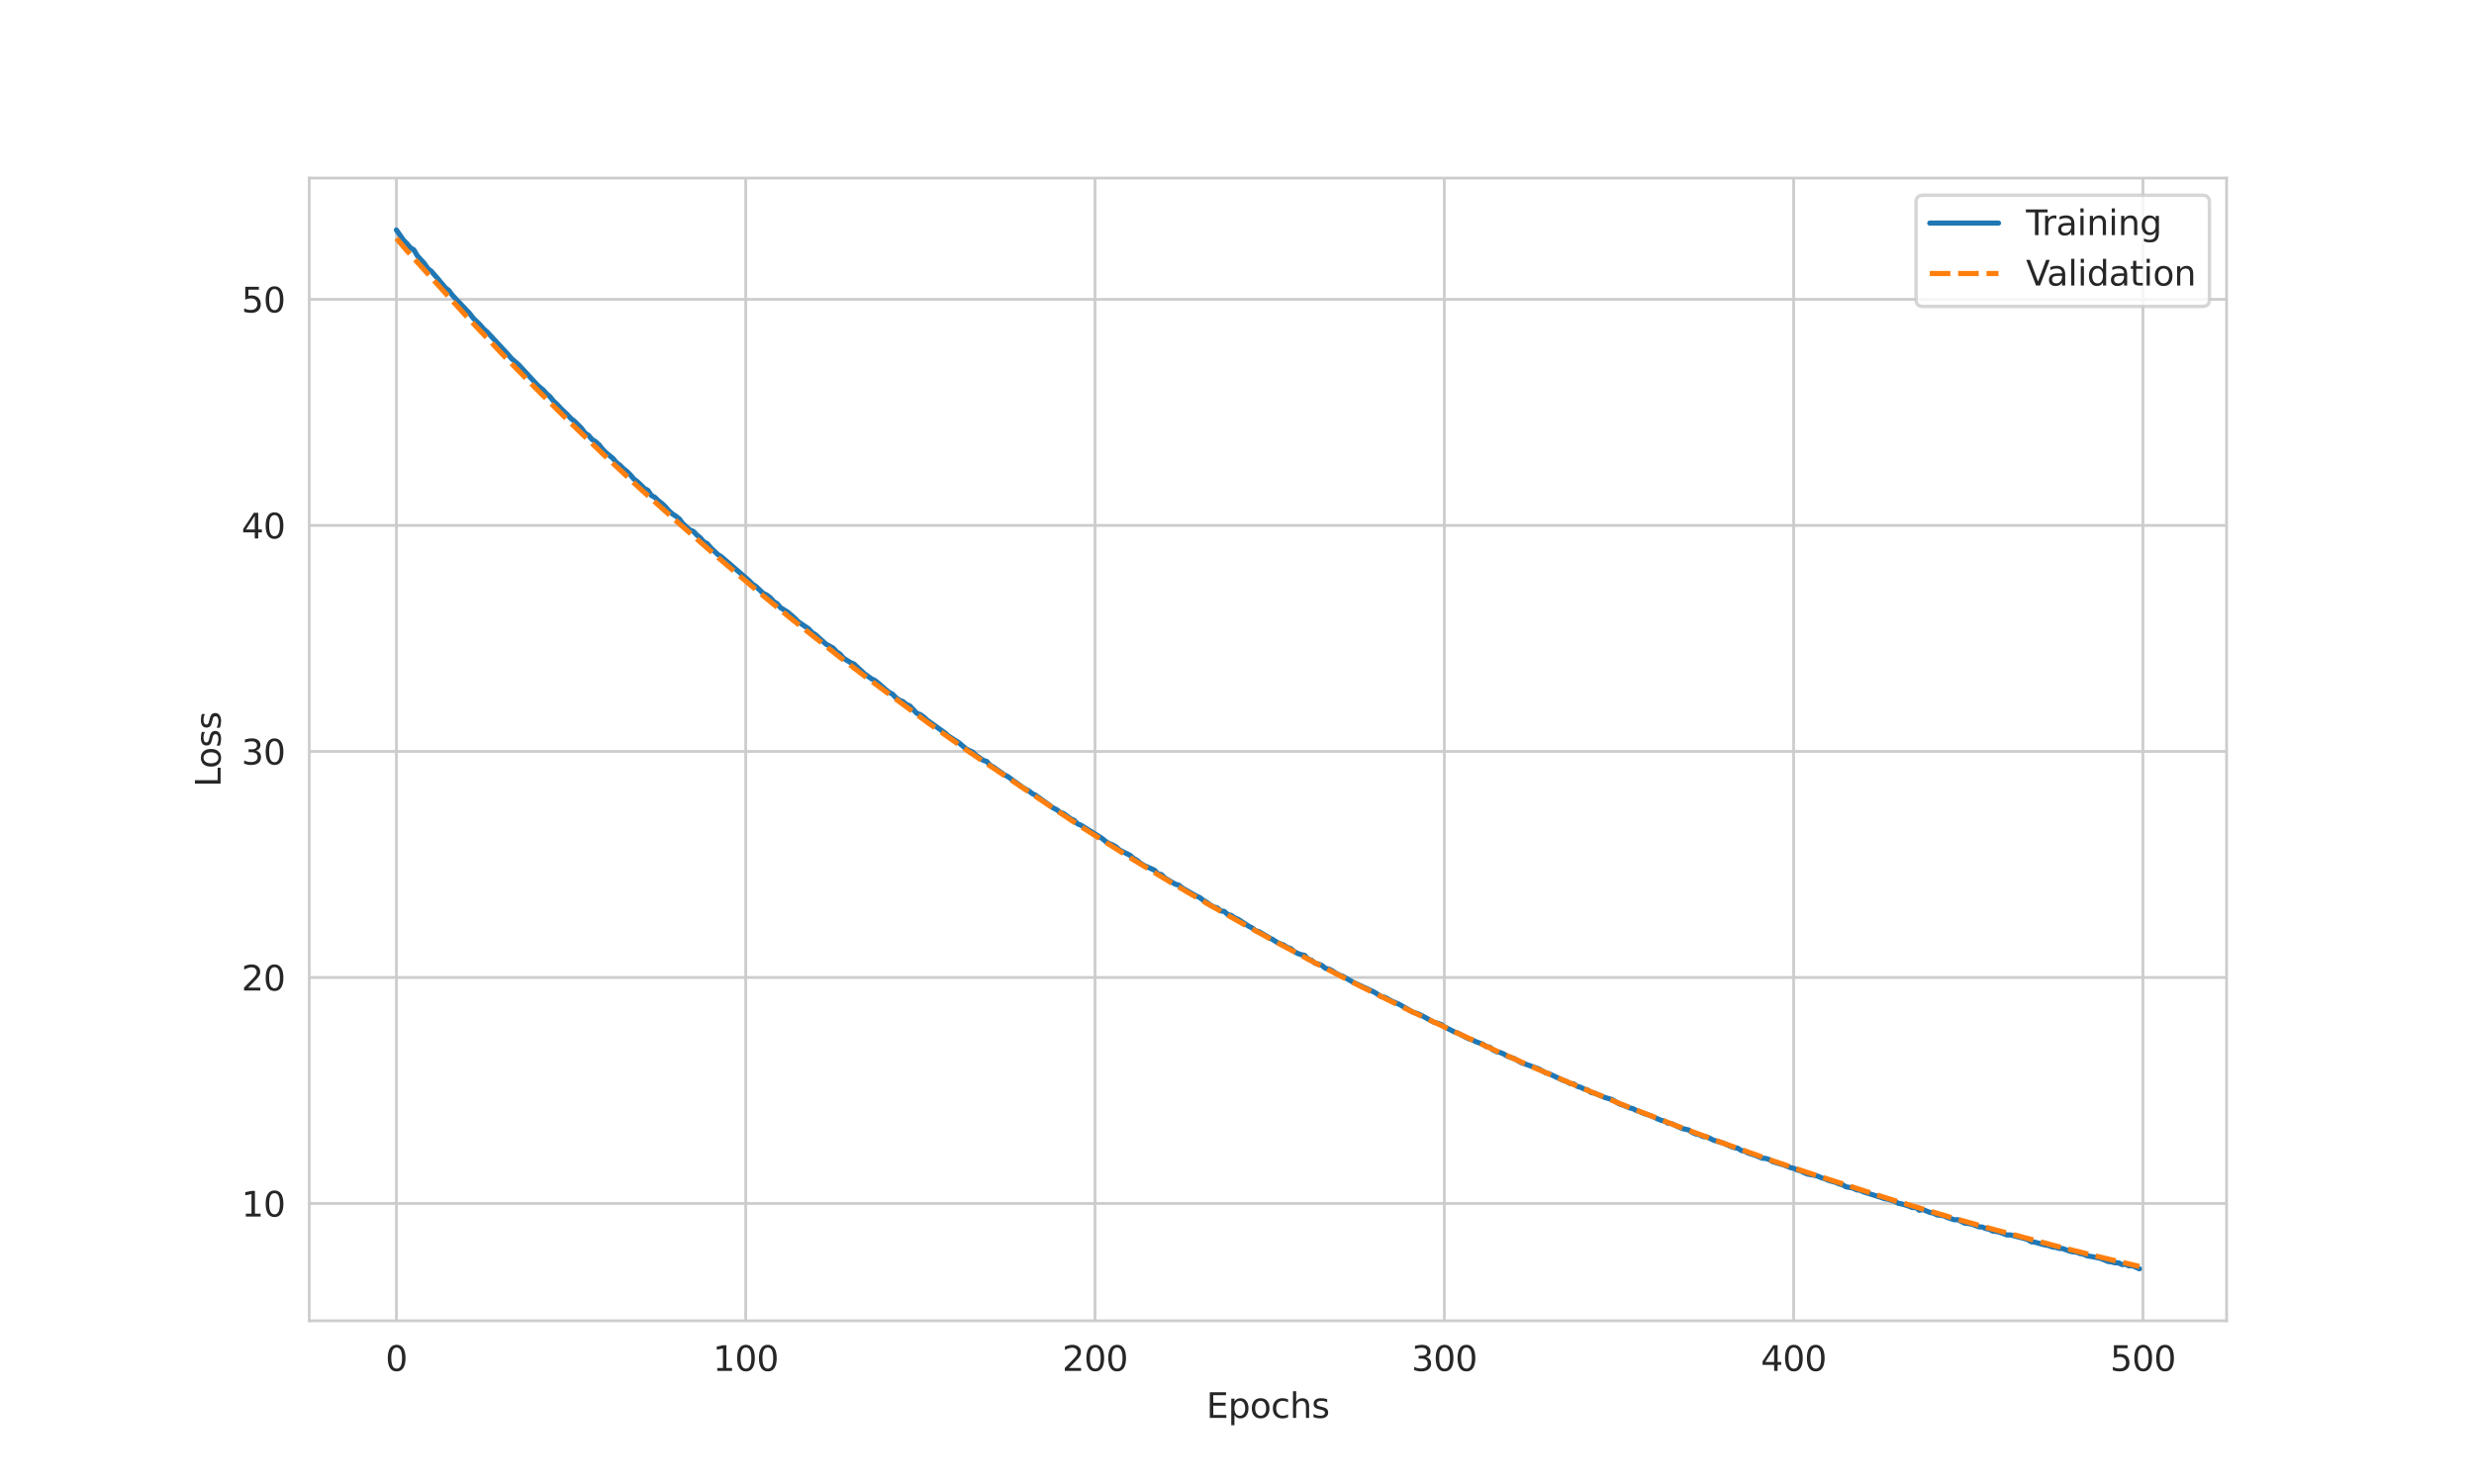 <?xml version="1.0" encoding="utf-8" standalone="no"?>
<!DOCTYPE svg PUBLIC "-//W3C//DTD SVG 1.1//EN"
  "http://www.w3.org/Graphics/SVG/1.1/DTD/svg11.dtd">
<svg xmlns:xlink="http://www.w3.org/1999/xlink" width="720pt" height="432pt" viewBox="0 0 720 432" xmlns="http://www.w3.org/2000/svg" version="1.1">
 <defs>
  <style type="text/css">*{stroke-linejoin: round; stroke-linecap: butt}</style>
 </defs>
 <g id="figure_1">
  <g id="patch_1">
   <path d="M 0 432 
L 720 432 
L 720 0 
L 0 0 
z
" style="fill: #ffffff"/>
  </g>
  <g id="axes_1">
   <g id="patch_2">
    <path d="M 90 384.48 
L 648 384.48 
L 648 51.84 
L 90 51.84 
z
" style="fill: #ffffff"/>
   </g>
   <g id="matplotlib.axis_1">
    <g id="xtick_1">
     <g id="line2d_1">
      <path d="M 115.364 384.48 
L 115.364 51.84 
" clip-path="url(#pc2d5b42cde)" style="fill: none; stroke: #cccccc; stroke-width: 0.8; stroke-linecap: round"/>
     </g>
     <g id="text_1">
      <!-- 0 -->
      <g style="fill: #262626" transform="translate(112.182 399.078)scale(0.1 -0.1)">
       <defs>
        <path id="DejaVuSans-30" d="M 2034 4250 
Q 1547 4250 1301 3770 
Q 1056 3291 1056 2328 
Q 1056 1369 1301 889 
Q 1547 409 2034 409 
Q 2525 409 2770 889 
Q 3016 1369 3016 2328 
Q 3016 3291 2770 3770 
Q 2525 4250 2034 4250 
z
M 2034 4750 
Q 2819 4750 3233 4129 
Q 3647 3509 3647 2328 
Q 3647 1150 3233 529 
Q 2819 -91 2034 -91 
Q 1250 -91 836 529 
Q 422 1150 422 2328 
Q 422 3509 836 4129 
Q 1250 4750 2034 4750 
z
" transform="scale(0.016)"/>
       </defs>
       <use xlink:href="#DejaVuSans-30"/>
      </g>
     </g>
    </g>
    <g id="xtick_2">
     <g id="line2d_2">
      <path d="M 217.021 384.48 
L 217.021 51.84 
" clip-path="url(#pc2d5b42cde)" style="fill: none; stroke: #cccccc; stroke-width: 0.8; stroke-linecap: round"/>
     </g>
     <g id="text_2">
      <!-- 100 -->
      <g style="fill: #262626" transform="translate(207.478 399.078)scale(0.1 -0.1)">
       <defs>
        <path id="DejaVuSans-31" d="M 794 531 
L 1825 531 
L 1825 4091 
L 703 3866 
L 703 4441 
L 1819 4666 
L 2450 4666 
L 2450 531 
L 3481 531 
L 3481 0 
L 794 0 
L 794 531 
z
" transform="scale(0.016)"/>
       </defs>
       <use xlink:href="#DejaVuSans-31"/>
       <use xlink:href="#DejaVuSans-30" x="63.623"/>
       <use xlink:href="#DejaVuSans-30" x="127.246"/>
      </g>
     </g>
    </g>
    <g id="xtick_3">
     <g id="line2d_3">
      <path d="M 318.679 384.48 
L 318.679 51.84 
" clip-path="url(#pc2d5b42cde)" style="fill: none; stroke: #cccccc; stroke-width: 0.8; stroke-linecap: round"/>
     </g>
     <g id="text_3">
      <!-- 200 -->
      <g style="fill: #262626" transform="translate(309.136 399.078)scale(0.1 -0.1)">
       <defs>
        <path id="DejaVuSans-32" d="M 1228 531 
L 3431 531 
L 3431 0 
L 469 0 
L 469 531 
Q 828 903 1448 1529 
Q 2069 2156 2228 2338 
Q 2531 2678 2651 2914 
Q 2772 3150 2772 3378 
Q 2772 3750 2511 3984 
Q 2250 4219 1831 4219 
Q 1534 4219 1204 4116 
Q 875 4013 500 3803 
L 500 4441 
Q 881 4594 1212 4672 
Q 1544 4750 1819 4750 
Q 2544 4750 2975 4387 
Q 3406 4025 3406 3419 
Q 3406 3131 3298 2873 
Q 3191 2616 2906 2266 
Q 2828 2175 2409 1742 
Q 1991 1309 1228 531 
z
" transform="scale(0.016)"/>
       </defs>
       <use xlink:href="#DejaVuSans-32"/>
       <use xlink:href="#DejaVuSans-30" x="63.623"/>
       <use xlink:href="#DejaVuSans-30" x="127.246"/>
      </g>
     </g>
    </g>
    <g id="xtick_4">
     <g id="line2d_4">
      <path d="M 420.337 384.48 
L 420.337 51.84 
" clip-path="url(#pc2d5b42cde)" style="fill: none; stroke: #cccccc; stroke-width: 0.8; stroke-linecap: round"/>
     </g>
     <g id="text_4">
      <!-- 300 -->
      <g style="fill: #262626" transform="translate(410.793 399.078)scale(0.1 -0.1)">
       <defs>
        <path id="DejaVuSans-33" d="M 2597 2516 
Q 3050 2419 3304 2112 
Q 3559 1806 3559 1356 
Q 3559 666 3084 287 
Q 2609 -91 1734 -91 
Q 1441 -91 1130 -33 
Q 819 25 488 141 
L 488 750 
Q 750 597 1062 519 
Q 1375 441 1716 441 
Q 2309 441 2620 675 
Q 2931 909 2931 1356 
Q 2931 1769 2642 2001 
Q 2353 2234 1838 2234 
L 1294 2234 
L 1294 2753 
L 1863 2753 
Q 2328 2753 2575 2939 
Q 2822 3125 2822 3475 
Q 2822 3834 2567 4026 
Q 2313 4219 1838 4219 
Q 1578 4219 1281 4162 
Q 984 4106 628 3988 
L 628 4550 
Q 988 4650 1302 4700 
Q 1616 4750 1894 4750 
Q 2613 4750 3031 4423 
Q 3450 4097 3450 3541 
Q 3450 3153 3228 2886 
Q 3006 2619 2597 2516 
z
" transform="scale(0.016)"/>
       </defs>
       <use xlink:href="#DejaVuSans-33"/>
       <use xlink:href="#DejaVuSans-30" x="63.623"/>
       <use xlink:href="#DejaVuSans-30" x="127.246"/>
      </g>
     </g>
    </g>
    <g id="xtick_5">
     <g id="line2d_5">
      <path d="M 521.995 384.48 
L 521.995 51.84 
" clip-path="url(#pc2d5b42cde)" style="fill: none; stroke: #cccccc; stroke-width: 0.8; stroke-linecap: round"/>
     </g>
     <g id="text_5">
      <!-- 400 -->
      <g style="fill: #262626" transform="translate(512.451 399.078)scale(0.1 -0.1)">
       <defs>
        <path id="DejaVuSans-34" d="M 2419 4116 
L 825 1625 
L 2419 1625 
L 2419 4116 
z
M 2253 4666 
L 3047 4666 
L 3047 1625 
L 3713 1625 
L 3713 1100 
L 3047 1100 
L 3047 0 
L 2419 0 
L 2419 1100 
L 313 1100 
L 313 1709 
L 2253 4666 
z
" transform="scale(0.016)"/>
       </defs>
       <use xlink:href="#DejaVuSans-34"/>
       <use xlink:href="#DejaVuSans-30" x="63.623"/>
       <use xlink:href="#DejaVuSans-30" x="127.246"/>
      </g>
     </g>
    </g>
    <g id="xtick_6">
     <g id="line2d_6">
      <path d="M 623.653 384.48 
L 623.653 51.84 
" clip-path="url(#pc2d5b42cde)" style="fill: none; stroke: #cccccc; stroke-width: 0.8; stroke-linecap: round"/>
     </g>
     <g id="text_6">
      <!-- 500 -->
      <g style="fill: #262626" transform="translate(614.109 399.078)scale(0.1 -0.1)">
       <defs>
        <path id="DejaVuSans-35" d="M 691 4666 
L 3169 4666 
L 3169 4134 
L 1269 4134 
L 1269 2991 
Q 1406 3038 1543 3061 
Q 1681 3084 1819 3084 
Q 2600 3084 3056 2656 
Q 3513 2228 3513 1497 
Q 3513 744 3044 326 
Q 2575 -91 1722 -91 
Q 1428 -91 1123 -41 
Q 819 9 494 109 
L 494 744 
Q 775 591 1075 516 
Q 1375 441 1709 441 
Q 2250 441 2565 725 
Q 2881 1009 2881 1497 
Q 2881 1984 2565 2268 
Q 2250 2553 1709 2553 
Q 1456 2553 1204 2497 
Q 953 2441 691 2322 
L 691 4666 
z
" transform="scale(0.016)"/>
       </defs>
       <use xlink:href="#DejaVuSans-35"/>
       <use xlink:href="#DejaVuSans-30" x="63.623"/>
       <use xlink:href="#DejaVuSans-30" x="127.246"/>
      </g>
     </g>
    </g>
    <g id="text_7">
     <!-- Epochs -->
     <g style="fill: #262626" transform="translate(351.084 412.757)scale(0.1 -0.1)">
      <defs>
       <path id="DejaVuSans-45" d="M 628 4666 
L 3578 4666 
L 3578 4134 
L 1259 4134 
L 1259 2753 
L 3481 2753 
L 3481 2222 
L 1259 2222 
L 1259 531 
L 3634 531 
L 3634 0 
L 628 0 
L 628 4666 
z
" transform="scale(0.016)"/>
       <path id="DejaVuSans-70" d="M 1159 525 
L 1159 -1331 
L 581 -1331 
L 581 3500 
L 1159 3500 
L 1159 2969 
Q 1341 3281 1617 3432 
Q 1894 3584 2278 3584 
Q 2916 3584 3314 3078 
Q 3713 2572 3713 1747 
Q 3713 922 3314 415 
Q 2916 -91 2278 -91 
Q 1894 -91 1617 61 
Q 1341 213 1159 525 
z
M 3116 1747 
Q 3116 2381 2855 2742 
Q 2594 3103 2138 3103 
Q 1681 3103 1420 2742 
Q 1159 2381 1159 1747 
Q 1159 1113 1420 752 
Q 1681 391 2138 391 
Q 2594 391 2855 752 
Q 3116 1113 3116 1747 
z
" transform="scale(0.016)"/>
       <path id="DejaVuSans-6f" d="M 1959 3097 
Q 1497 3097 1228 2736 
Q 959 2375 959 1747 
Q 959 1119 1226 758 
Q 1494 397 1959 397 
Q 2419 397 2687 759 
Q 2956 1122 2956 1747 
Q 2956 2369 2687 2733 
Q 2419 3097 1959 3097 
z
M 1959 3584 
Q 2709 3584 3137 3096 
Q 3566 2609 3566 1747 
Q 3566 888 3137 398 
Q 2709 -91 1959 -91 
Q 1206 -91 779 398 
Q 353 888 353 1747 
Q 353 2609 779 3096 
Q 1206 3584 1959 3584 
z
" transform="scale(0.016)"/>
       <path id="DejaVuSans-63" d="M 3122 3366 
L 3122 2828 
Q 2878 2963 2633 3030 
Q 2388 3097 2138 3097 
Q 1578 3097 1268 2742 
Q 959 2388 959 1747 
Q 959 1106 1268 751 
Q 1578 397 2138 397 
Q 2388 397 2633 464 
Q 2878 531 3122 666 
L 3122 134 
Q 2881 22 2623 -34 
Q 2366 -91 2075 -91 
Q 1284 -91 818 406 
Q 353 903 353 1747 
Q 353 2603 823 3093 
Q 1294 3584 2113 3584 
Q 2378 3584 2631 3529 
Q 2884 3475 3122 3366 
z
" transform="scale(0.016)"/>
       <path id="DejaVuSans-68" d="M 3513 2113 
L 3513 0 
L 2938 0 
L 2938 2094 
Q 2938 2591 2744 2837 
Q 2550 3084 2163 3084 
Q 1697 3084 1428 2787 
Q 1159 2491 1159 1978 
L 1159 0 
L 581 0 
L 581 4863 
L 1159 4863 
L 1159 2956 
Q 1366 3272 1645 3428 
Q 1925 3584 2291 3584 
Q 2894 3584 3203 3211 
Q 3513 2838 3513 2113 
z
" transform="scale(0.016)"/>
       <path id="DejaVuSans-73" d="M 2834 3397 
L 2834 2853 
Q 2591 2978 2328 3040 
Q 2066 3103 1784 3103 
Q 1356 3103 1142 2972 
Q 928 2841 928 2578 
Q 928 2378 1081 2264 
Q 1234 2150 1697 2047 
L 1894 2003 
Q 2506 1872 2764 1633 
Q 3022 1394 3022 966 
Q 3022 478 2636 193 
Q 2250 -91 1575 -91 
Q 1294 -91 989 -36 
Q 684 19 347 128 
L 347 722 
Q 666 556 975 473 
Q 1284 391 1588 391 
Q 1994 391 2212 530 
Q 2431 669 2431 922 
Q 2431 1156 2273 1281 
Q 2116 1406 1581 1522 
L 1381 1569 
Q 847 1681 609 1914 
Q 372 2147 372 2553 
Q 372 3047 722 3315 
Q 1072 3584 1716 3584 
Q 2034 3584 2315 3537 
Q 2597 3491 2834 3397 
z
" transform="scale(0.016)"/>
      </defs>
      <use xlink:href="#DejaVuSans-45"/>
      <use xlink:href="#DejaVuSans-70" x="63.184"/>
      <use xlink:href="#DejaVuSans-6f" x="126.66"/>
      <use xlink:href="#DejaVuSans-63" x="187.842"/>
      <use xlink:href="#DejaVuSans-68" x="242.822"/>
      <use xlink:href="#DejaVuSans-73" x="306.201"/>
     </g>
    </g>
   </g>
   <g id="matplotlib.axis_2">
    <g id="ytick_1">
     <g id="line2d_7">
      <path d="M 90 350.348 
L 648 350.348 
" clip-path="url(#pc2d5b42cde)" style="fill: none; stroke: #cccccc; stroke-width: 0.8; stroke-linecap: round"/>
     </g>
     <g id="text_8">
      <!-- 10 -->
      <g style="fill: #262626" transform="translate(70.275 354.147)scale(0.1 -0.1)">
       <use xlink:href="#DejaVuSans-31"/>
       <use xlink:href="#DejaVuSans-30" x="63.623"/>
      </g>
     </g>
    </g>
    <g id="ytick_2">
     <g id="line2d_8">
      <path d="M 90 284.546 
L 648 284.546 
" clip-path="url(#pc2d5b42cde)" style="fill: none; stroke: #cccccc; stroke-width: 0.8; stroke-linecap: round"/>
     </g>
     <g id="text_9">
      <!-- 20 -->
      <g style="fill: #262626" transform="translate(70.275 288.345)scale(0.1 -0.1)">
       <use xlink:href="#DejaVuSans-32"/>
       <use xlink:href="#DejaVuSans-30" x="63.623"/>
      </g>
     </g>
    </g>
    <g id="ytick_3">
     <g id="line2d_9">
      <path d="M 90 218.744 
L 648 218.744 
" clip-path="url(#pc2d5b42cde)" style="fill: none; stroke: #cccccc; stroke-width: 0.8; stroke-linecap: round"/>
     </g>
     <g id="text_10">
      <!-- 30 -->
      <g style="fill: #262626" transform="translate(70.275 222.544)scale(0.1 -0.1)">
       <use xlink:href="#DejaVuSans-33"/>
       <use xlink:href="#DejaVuSans-30" x="63.623"/>
      </g>
     </g>
    </g>
    <g id="ytick_4">
     <g id="line2d_10">
      <path d="M 90 152.943 
L 648 152.943 
" clip-path="url(#pc2d5b42cde)" style="fill: none; stroke: #cccccc; stroke-width: 0.8; stroke-linecap: round"/>
     </g>
     <g id="text_11">
      <!-- 40 -->
      <g style="fill: #262626" transform="translate(70.275 156.742)scale(0.1 -0.1)">
       <use xlink:href="#DejaVuSans-34"/>
       <use xlink:href="#DejaVuSans-30" x="63.623"/>
      </g>
     </g>
    </g>
    <g id="ytick_5">
     <g id="line2d_11">
      <path d="M 90 87.141 
L 648 87.141 
" clip-path="url(#pc2d5b42cde)" style="fill: none; stroke: #cccccc; stroke-width: 0.8; stroke-linecap: round"/>
     </g>
     <g id="text_12">
      <!-- 50 -->
      <g style="fill: #262626" transform="translate(70.275 90.94)scale(0.1 -0.1)">
       <use xlink:href="#DejaVuSans-35"/>
       <use xlink:href="#DejaVuSans-30" x="63.623"/>
      </g>
     </g>
    </g>
    <g id="text_13">
     <!-- Loss -->
     <g style="fill: #262626" transform="translate(64.195 229.127)rotate(-90)scale(0.1 -0.1)">
      <defs>
       <path id="DejaVuSans-4c" d="M 628 4666 
L 1259 4666 
L 1259 531 
L 3531 531 
L 3531 0 
L 628 0 
L 628 4666 
z
" transform="scale(0.016)"/>
      </defs>
      <use xlink:href="#DejaVuSans-4c"/>
      <use xlink:href="#DejaVuSans-6f" x="53.963"/>
      <use xlink:href="#DejaVuSans-73" x="115.145"/>
      <use xlink:href="#DejaVuSans-73" x="167.244"/>
     </g>
    </g>
   </g>
   <g id="line2d_12">
    <path d="M 115.364 66.96 
L 117.397 69.87 
L 118.413 70.909 
L 119.43 72.131 
L 120.447 72.739 
L 121.463 74.458 
L 123.496 76.703 
L 124.513 78.186 
L 125.529 78.971 
L 127.563 81.312 
L 129.596 83.764 
L 130.612 84.552 
L 131.629 85.917 
L 136.712 91.296 
L 137.728 92.628 
L 139.762 94.622 
L 140.778 95.796 
L 141.795 96.66 
L 145.861 101.057 
L 147.894 103.245 
L 148.911 104.425 
L 150.944 106.185 
L 156.027 111.695 
L 157.043 112.685 
L 158.06 113.502 
L 159.077 114.636 
L 160.093 115.518 
L 161.11 116.795 
L 162.126 117.713 
L 163.143 118.825 
L 165.176 120.772 
L 166.193 121.861 
L 167.209 122.659 
L 169.242 124.704 
L 170.259 126.077 
L 171.275 126.737 
L 172.292 127.914 
L 173.309 128.574 
L 174.325 129.468 
L 175.342 130.753 
L 176.358 131.786 
L 178.392 133.45 
L 179.408 134.686 
L 180.425 135.431 
L 181.441 136.443 
L 182.458 137.258 
L 183.474 138.259 
L 184.491 139.462 
L 185.508 140.235 
L 187.541 142.19 
L 188.557 142.748 
L 189.574 144.235 
L 190.59 144.777 
L 191.607 145.782 
L 192.624 146.551 
L 193.64 147.51 
L 194.657 148.7 
L 195.673 149.598 
L 196.69 150.264 
L 197.707 151.072 
L 198.723 152.425 
L 200.756 154.287 
L 201.773 154.665 
L 202.789 155.734 
L 203.806 156.563 
L 204.823 157.743 
L 205.839 158.266 
L 206.856 159.476 
L 208.889 161.396 
L 209.905 162.047 
L 218.038 169.069 
L 219.055 170.09 
L 220.071 170.767 
L 222.104 172.715 
L 223.121 173.201 
L 224.138 173.961 
L 225.154 175.094 
L 226.171 175.75 
L 227.187 176.921 
L 229.22 178.176 
L 231.254 179.92 
L 232.27 180.965 
L 235.32 183.056 
L 236.336 184.135 
L 237.353 184.78 
L 240.403 187.532 
L 242.436 188.631 
L 243.453 189.745 
L 244.469 190.405 
L 245.486 191.593 
L 247.519 192.875 
L 248.535 193.3 
L 251.585 196.144 
L 253.618 197.589 
L 254.635 198.105 
L 255.651 198.89 
L 257.685 200.682 
L 258.701 201.507 
L 259.718 202.034 
L 260.734 203.1 
L 261.751 203.85 
L 262.768 204.225 
L 263.784 205.053 
L 264.801 205.516 
L 266.834 207.669 
L 267.85 208.024 
L 268.867 208.772 
L 269.884 209.685 
L 274.966 213.328 
L 275.983 214.248 
L 279.033 216.19 
L 281.066 217.917 
L 282.083 218.493 
L 283.099 218.924 
L 284.116 219.916 
L 286.149 221.334 
L 287.165 221.654 
L 288.182 222.785 
L 289.199 223.355 
L 292.248 225.528 
L 293.265 226.036 
L 297.331 229.008 
L 298.348 229.665 
L 299.364 230.176 
L 300.381 231.011 
L 301.398 231.499 
L 306.48 235.186 
L 307.497 235.696 
L 308.514 236.45 
L 309.53 236.831 
L 311.563 238.326 
L 312.58 238.792 
L 313.596 239.815 
L 314.613 240.235 
L 320.713 244.052 
L 321.729 244.897 
L 322.746 245.539 
L 323.762 245.925 
L 324.779 246.534 
L 325.795 247.434 
L 328.845 248.969 
L 329.862 249.857 
L 330.878 250.438 
L 331.895 251.28 
L 332.911 251.928 
L 335.961 253.297 
L 336.978 254.361 
L 337.994 254.591 
L 339.011 255.609 
L 342.061 257.392 
L 343.077 257.674 
L 344.094 258.519 
L 348.16 260.837 
L 349.177 261.287 
L 350.193 262.094 
L 351.21 262.677 
L 352.226 263.446 
L 353.243 264.021 
L 354.26 264.311 
L 355.276 265.165 
L 356.293 265.311 
L 357.309 266.22 
L 358.326 266.479 
L 359.343 267.205 
L 360.359 267.626 
L 363.409 269.619 
L 364.425 270.143 
L 365.442 270.949 
L 366.459 271.221 
L 369.508 273.051 
L 370.525 273.572 
L 371.541 274.247 
L 372.558 274.733 
L 373.575 275.087 
L 374.591 275.791 
L 375.608 276.105 
L 376.624 276.962 
L 377.641 277.541 
L 378.657 277.894 
L 379.674 278.101 
L 380.691 279.199 
L 381.707 279.537 
L 382.724 280.407 
L 383.74 280.631 
L 384.757 281.071 
L 385.774 281.923 
L 386.79 282.109 
L 387.807 282.636 
L 388.823 283.342 
L 389.84 283.86 
L 390.856 284.243 
L 393.906 286.002 
L 400.006 288.847 
L 402.039 290.146 
L 403.055 290.333 
L 405.089 291.459 
L 407.122 292.312 
L 411.188 294.646 
L 413.221 295.341 
L 417.287 297.568 
L 419.321 298.177 
L 420.337 298.894 
L 423.387 300.45 
L 424.404 300.8 
L 427.453 302.409 
L 428.47 302.703 
L 429.486 303.234 
L 431.52 303.966 
L 432.536 304.656 
L 433.553 304.847 
L 434.569 305.684 
L 435.586 306.165 
L 436.602 306.382 
L 437.619 306.827 
L 438.636 307.461 
L 440.669 308.143 
L 442.702 309.335 
L 447.785 311.137 
L 449.818 312.3 
L 450.835 312.573 
L 454.901 314.494 
L 455.917 314.842 
L 456.934 315.426 
L 457.951 315.5 
L 458.967 316.227 
L 459.984 316.496 
L 461 317.016 
L 462.017 317.287 
L 463.034 318.042 
L 464.05 318.228 
L 467.1 319.501 
L 469.133 320.079 
L 471.166 321.292 
L 473.199 322.048 
L 474.216 322.494 
L 475.232 322.737 
L 476.249 323.278 
L 477.266 323.616 
L 478.282 324.085 
L 480.315 324.75 
L 482.349 325.674 
L 483.365 326.108 
L 484.382 326.352 
L 485.398 326.957 
L 486.415 327.067 
L 489.465 328.493 
L 491.498 328.944 
L 492.514 329.673 
L 493.531 330.118 
L 494.547 330.29 
L 495.564 330.86 
L 496.581 330.939 
L 497.597 331.351 
L 498.614 331.895 
L 501.664 332.813 
L 503.697 333.738 
L 504.713 334.089 
L 505.73 334.245 
L 506.746 334.911 
L 507.763 335.148 
L 508.78 335.661 
L 510.813 336.312 
L 512.846 337.171 
L 513.862 337.223 
L 514.879 337.545 
L 515.896 338.173 
L 518.945 339.067 
L 520.979 339.859 
L 521.995 340.096 
L 523.012 340.593 
L 524.028 340.814 
L 525.045 341.374 
L 526.061 341.783 
L 528.095 342.151 
L 529.111 342.422 
L 530.128 342.882 
L 531.144 343.157 
L 532.161 343.627 
L 534.194 344.194 
L 535.211 344.62 
L 536.227 344.899 
L 537.244 345.482 
L 539.277 345.869 
L 540.293 346.367 
L 541.31 346.49 
L 542.327 346.969 
L 547.41 348.566 
L 548.426 348.955 
L 549.443 349.089 
L 551.476 349.767 
L 552.492 350.3 
L 553.509 350.481 
L 555.542 351.116 
L 556.559 351.539 
L 557.575 351.523 
L 558.592 352.32 
L 559.608 352.105 
L 561.642 352.933 
L 562.658 353.152 
L 563.675 353.656 
L 565.708 353.941 
L 566.725 354.424 
L 568.758 355.081 
L 569.774 355.055 
L 571.807 356.081 
L 572.824 356.168 
L 573.841 356.37 
L 575.874 357.12 
L 576.89 357.208 
L 577.907 357.627 
L 578.923 357.856 
L 579.94 358.385 
L 580.957 358.483 
L 581.973 358.7 
L 584.006 359.503 
L 585.023 359.486 
L 588.073 360.248 
L 590.106 360.834 
L 591.122 361.481 
L 592.139 361.602 
L 595.189 362.42 
L 596.205 362.59 
L 597.222 362.985 
L 598.238 363.095 
L 599.255 363.42 
L 600.272 363.46 
L 602.305 364.198 
L 603.321 364.437 
L 604.338 364.52 
L 605.355 364.916 
L 606.371 365.115 
L 607.388 365.568 
L 609.421 365.917 
L 611.454 366.374 
L 613.487 367.218 
L 614.504 367.347 
L 615.52 367.616 
L 616.537 367.611 
L 617.553 368.125 
L 618.57 368.049 
L 619.587 368.509 
L 620.603 368.48 
L 622.636 369.36 
L 622.636 369.36 
" clip-path="url(#pc2d5b42cde)" style="fill: none; stroke: #1f77b4; stroke-width: 1.5; stroke-linecap: round"/>
   </g>
   <g id="line2d_13">
    <path d="M 115.364 69.379 
L 118.413 72.979 
L 135.695 92.009 
L 146.878 103.827 
L 156.027 113.152 
L 165.176 122.244 
L 175.342 132.047 
L 186.524 142.454 
L 197.707 152.465 
L 208.889 162.232 
L 221.088 172.59 
L 230.237 180.091 
L 244.469 191.349 
L 251.585 196.776 
L 269.884 210.276 
L 282.083 218.902 
L 313.596 240.017 
L 329.862 250.283 
L 340.028 256.454 
L 351.21 262.984 
L 362.392 269.312 
L 371.541 274.324 
L 382.724 280.309 
L 395.939 287.117 
L 409.155 293.653 
L 422.37 299.919 
L 435.586 305.973 
L 445.752 310.491 
L 458.967 316.154 
L 473.199 321.98 
L 487.431 327.545 
L 501.664 332.839 
L 515.896 337.905 
L 526.061 341.333 
L 550.459 349.211 
L 567.741 354.386 
L 579.94 357.816 
L 598.238 362.687 
L 610.437 365.766 
L 621.62 368.425 
L 622.636 368.662 
L 622.636 368.662 
" clip-path="url(#pc2d5b42cde)" style="fill: none; stroke-dasharray: 6,2.25; stroke-dashoffset: 0; stroke: #ff7f0e; stroke-width: 1.5"/>
   </g>
   <g id="line2d_14"/>
   <g id="line2d_15"/>
   <g id="patch_3">
    <path d="M 90 384.48 
L 90 51.84 
" style="fill: none; stroke: #cccccc; stroke-width: 0.8; stroke-linejoin: miter; stroke-linecap: square"/>
   </g>
   <g id="patch_4">
    <path d="M 648 384.48 
L 648 51.84 
" style="fill: none; stroke: #cccccc; stroke-width: 0.8; stroke-linejoin: miter; stroke-linecap: square"/>
   </g>
   <g id="patch_5">
    <path d="M 90 384.48 
L 648 384.48 
" style="fill: none; stroke: #cccccc; stroke-width: 0.8; stroke-linejoin: miter; stroke-linecap: square"/>
   </g>
   <g id="patch_6">
    <path d="M 90 51.84 
L 648 51.84 
" style="fill: none; stroke: #cccccc; stroke-width: 0.8; stroke-linejoin: miter; stroke-linecap: square"/>
   </g>
   <g id="legend_1">
    <g id="patch_7">
     <path d="M 559.619 89.196 
L 641 89.196 
Q 643 89.196 643 87.196 
L 643 58.84 
Q 643 56.84 641 56.84 
L 559.619 56.84 
Q 557.619 56.84 557.619 58.84 
L 557.619 87.196 
Q 557.619 89.196 559.619 89.196 
z
" style="fill: #ffffff; opacity: 0.8; stroke: #cccccc; stroke-linejoin: miter"/>
    </g>
    <g id="line2d_16">
     <path d="M 561.619 64.938 
L 571.619 64.938 
L 581.619 64.938 
" style="fill: none; stroke: #1f77b4; stroke-width: 1.5; stroke-linecap: round"/>
    </g>
    <g id="text_14">
     <!-- Training -->
     <g style="fill: #262626" transform="translate(589.619 68.438)scale(0.1 -0.1)">
      <defs>
       <path id="DejaVuSans-54" d="M -19 4666 
L 3928 4666 
L 3928 4134 
L 2272 4134 
L 2272 0 
L 1638 0 
L 1638 4134 
L -19 4134 
L -19 4666 
z
" transform="scale(0.016)"/>
       <path id="DejaVuSans-72" d="M 2631 2963 
Q 2534 3019 2420 3045 
Q 2306 3072 2169 3072 
Q 1681 3072 1420 2755 
Q 1159 2438 1159 1844 
L 1159 0 
L 581 0 
L 581 3500 
L 1159 3500 
L 1159 2956 
Q 1341 3275 1631 3429 
Q 1922 3584 2338 3584 
Q 2397 3584 2469 3576 
Q 2541 3569 2628 3553 
L 2631 2963 
z
" transform="scale(0.016)"/>
       <path id="DejaVuSans-61" d="M 2194 1759 
Q 1497 1759 1228 1600 
Q 959 1441 959 1056 
Q 959 750 1161 570 
Q 1363 391 1709 391 
Q 2188 391 2477 730 
Q 2766 1069 2766 1631 
L 2766 1759 
L 2194 1759 
z
M 3341 1997 
L 3341 0 
L 2766 0 
L 2766 531 
Q 2569 213 2275 61 
Q 1981 -91 1556 -91 
Q 1019 -91 701 211 
Q 384 513 384 1019 
Q 384 1609 779 1909 
Q 1175 2209 1959 2209 
L 2766 2209 
L 2766 2266 
Q 2766 2663 2505 2880 
Q 2244 3097 1772 3097 
Q 1472 3097 1187 3025 
Q 903 2953 641 2809 
L 641 3341 
Q 956 3463 1253 3523 
Q 1550 3584 1831 3584 
Q 2591 3584 2966 3190 
Q 3341 2797 3341 1997 
z
" transform="scale(0.016)"/>
       <path id="DejaVuSans-69" d="M 603 3500 
L 1178 3500 
L 1178 0 
L 603 0 
L 603 3500 
z
M 603 4863 
L 1178 4863 
L 1178 4134 
L 603 4134 
L 603 4863 
z
" transform="scale(0.016)"/>
       <path id="DejaVuSans-6e" d="M 3513 2113 
L 3513 0 
L 2938 0 
L 2938 2094 
Q 2938 2591 2744 2837 
Q 2550 3084 2163 3084 
Q 1697 3084 1428 2787 
Q 1159 2491 1159 1978 
L 1159 0 
L 581 0 
L 581 3500 
L 1159 3500 
L 1159 2956 
Q 1366 3272 1645 3428 
Q 1925 3584 2291 3584 
Q 2894 3584 3203 3211 
Q 3513 2838 3513 2113 
z
" transform="scale(0.016)"/>
       <path id="DejaVuSans-67" d="M 2906 1791 
Q 2906 2416 2648 2759 
Q 2391 3103 1925 3103 
Q 1463 3103 1205 2759 
Q 947 2416 947 1791 
Q 947 1169 1205 825 
Q 1463 481 1925 481 
Q 2391 481 2648 825 
Q 2906 1169 2906 1791 
z
M 3481 434 
Q 3481 -459 3084 -895 
Q 2688 -1331 1869 -1331 
Q 1566 -1331 1297 -1286 
Q 1028 -1241 775 -1147 
L 775 -588 
Q 1028 -725 1275 -790 
Q 1522 -856 1778 -856 
Q 2344 -856 2625 -561 
Q 2906 -266 2906 331 
L 2906 616 
Q 2728 306 2450 153 
Q 2172 0 1784 0 
Q 1141 0 747 490 
Q 353 981 353 1791 
Q 353 2603 747 3093 
Q 1141 3584 1784 3584 
Q 2172 3584 2450 3431 
Q 2728 3278 2906 2969 
L 2906 3500 
L 3481 3500 
L 3481 434 
z
" transform="scale(0.016)"/>
      </defs>
      <use xlink:href="#DejaVuSans-54"/>
      <use xlink:href="#DejaVuSans-72" x="46.334"/>
      <use xlink:href="#DejaVuSans-61" x="87.447"/>
      <use xlink:href="#DejaVuSans-69" x="148.727"/>
      <use xlink:href="#DejaVuSans-6e" x="176.51"/>
      <use xlink:href="#DejaVuSans-69" x="239.889"/>
      <use xlink:href="#DejaVuSans-6e" x="267.672"/>
      <use xlink:href="#DejaVuSans-67" x="331.051"/>
     </g>
    </g>
    <g id="line2d_17">
     <path d="M 561.619 79.617 
L 571.619 79.617 
L 581.619 79.617 
" style="fill: none; stroke-dasharray: 6,2.25; stroke-dashoffset: 0; stroke: #ff7f0e; stroke-width: 1.5"/>
    </g>
    <g id="text_15">
     <!-- Validation -->
     <g style="fill: #262626" transform="translate(589.619 83.117)scale(0.1 -0.1)">
      <defs>
       <path id="DejaVuSans-56" d="M 1831 0 
L 50 4666 
L 709 4666 
L 2188 738 
L 3669 4666 
L 4325 4666 
L 2547 0 
L 1831 0 
z
" transform="scale(0.016)"/>
       <path id="DejaVuSans-6c" d="M 603 4863 
L 1178 4863 
L 1178 0 
L 603 0 
L 603 4863 
z
" transform="scale(0.016)"/>
       <path id="DejaVuSans-64" d="M 2906 2969 
L 2906 4863 
L 3481 4863 
L 3481 0 
L 2906 0 
L 2906 525 
Q 2725 213 2448 61 
Q 2172 -91 1784 -91 
Q 1150 -91 751 415 
Q 353 922 353 1747 
Q 353 2572 751 3078 
Q 1150 3584 1784 3584 
Q 2172 3584 2448 3432 
Q 2725 3281 2906 2969 
z
M 947 1747 
Q 947 1113 1208 752 
Q 1469 391 1925 391 
Q 2381 391 2643 752 
Q 2906 1113 2906 1747 
Q 2906 2381 2643 2742 
Q 2381 3103 1925 3103 
Q 1469 3103 1208 2742 
Q 947 2381 947 1747 
z
" transform="scale(0.016)"/>
       <path id="DejaVuSans-74" d="M 1172 4494 
L 1172 3500 
L 2356 3500 
L 2356 3053 
L 1172 3053 
L 1172 1153 
Q 1172 725 1289 603 
Q 1406 481 1766 481 
L 2356 481 
L 2356 0 
L 1766 0 
Q 1100 0 847 248 
Q 594 497 594 1153 
L 594 3053 
L 172 3053 
L 172 3500 
L 594 3500 
L 594 4494 
L 1172 4494 
z
" transform="scale(0.016)"/>
      </defs>
      <use xlink:href="#DejaVuSans-56"/>
      <use xlink:href="#DejaVuSans-61" x="60.658"/>
      <use xlink:href="#DejaVuSans-6c" x="121.938"/>
      <use xlink:href="#DejaVuSans-69" x="149.721"/>
      <use xlink:href="#DejaVuSans-64" x="177.504"/>
      <use xlink:href="#DejaVuSans-61" x="240.98"/>
      <use xlink:href="#DejaVuSans-74" x="302.26"/>
      <use xlink:href="#DejaVuSans-69" x="341.469"/>
      <use xlink:href="#DejaVuSans-6f" x="369.252"/>
      <use xlink:href="#DejaVuSans-6e" x="430.434"/>
     </g>
    </g>
   </g>
  </g>
 </g>
 <defs>
  <clipPath id="pc2d5b42cde">
   <rect x="90" y="51.84" width="558" height="332.64"/>
  </clipPath>
 </defs>
</svg>
